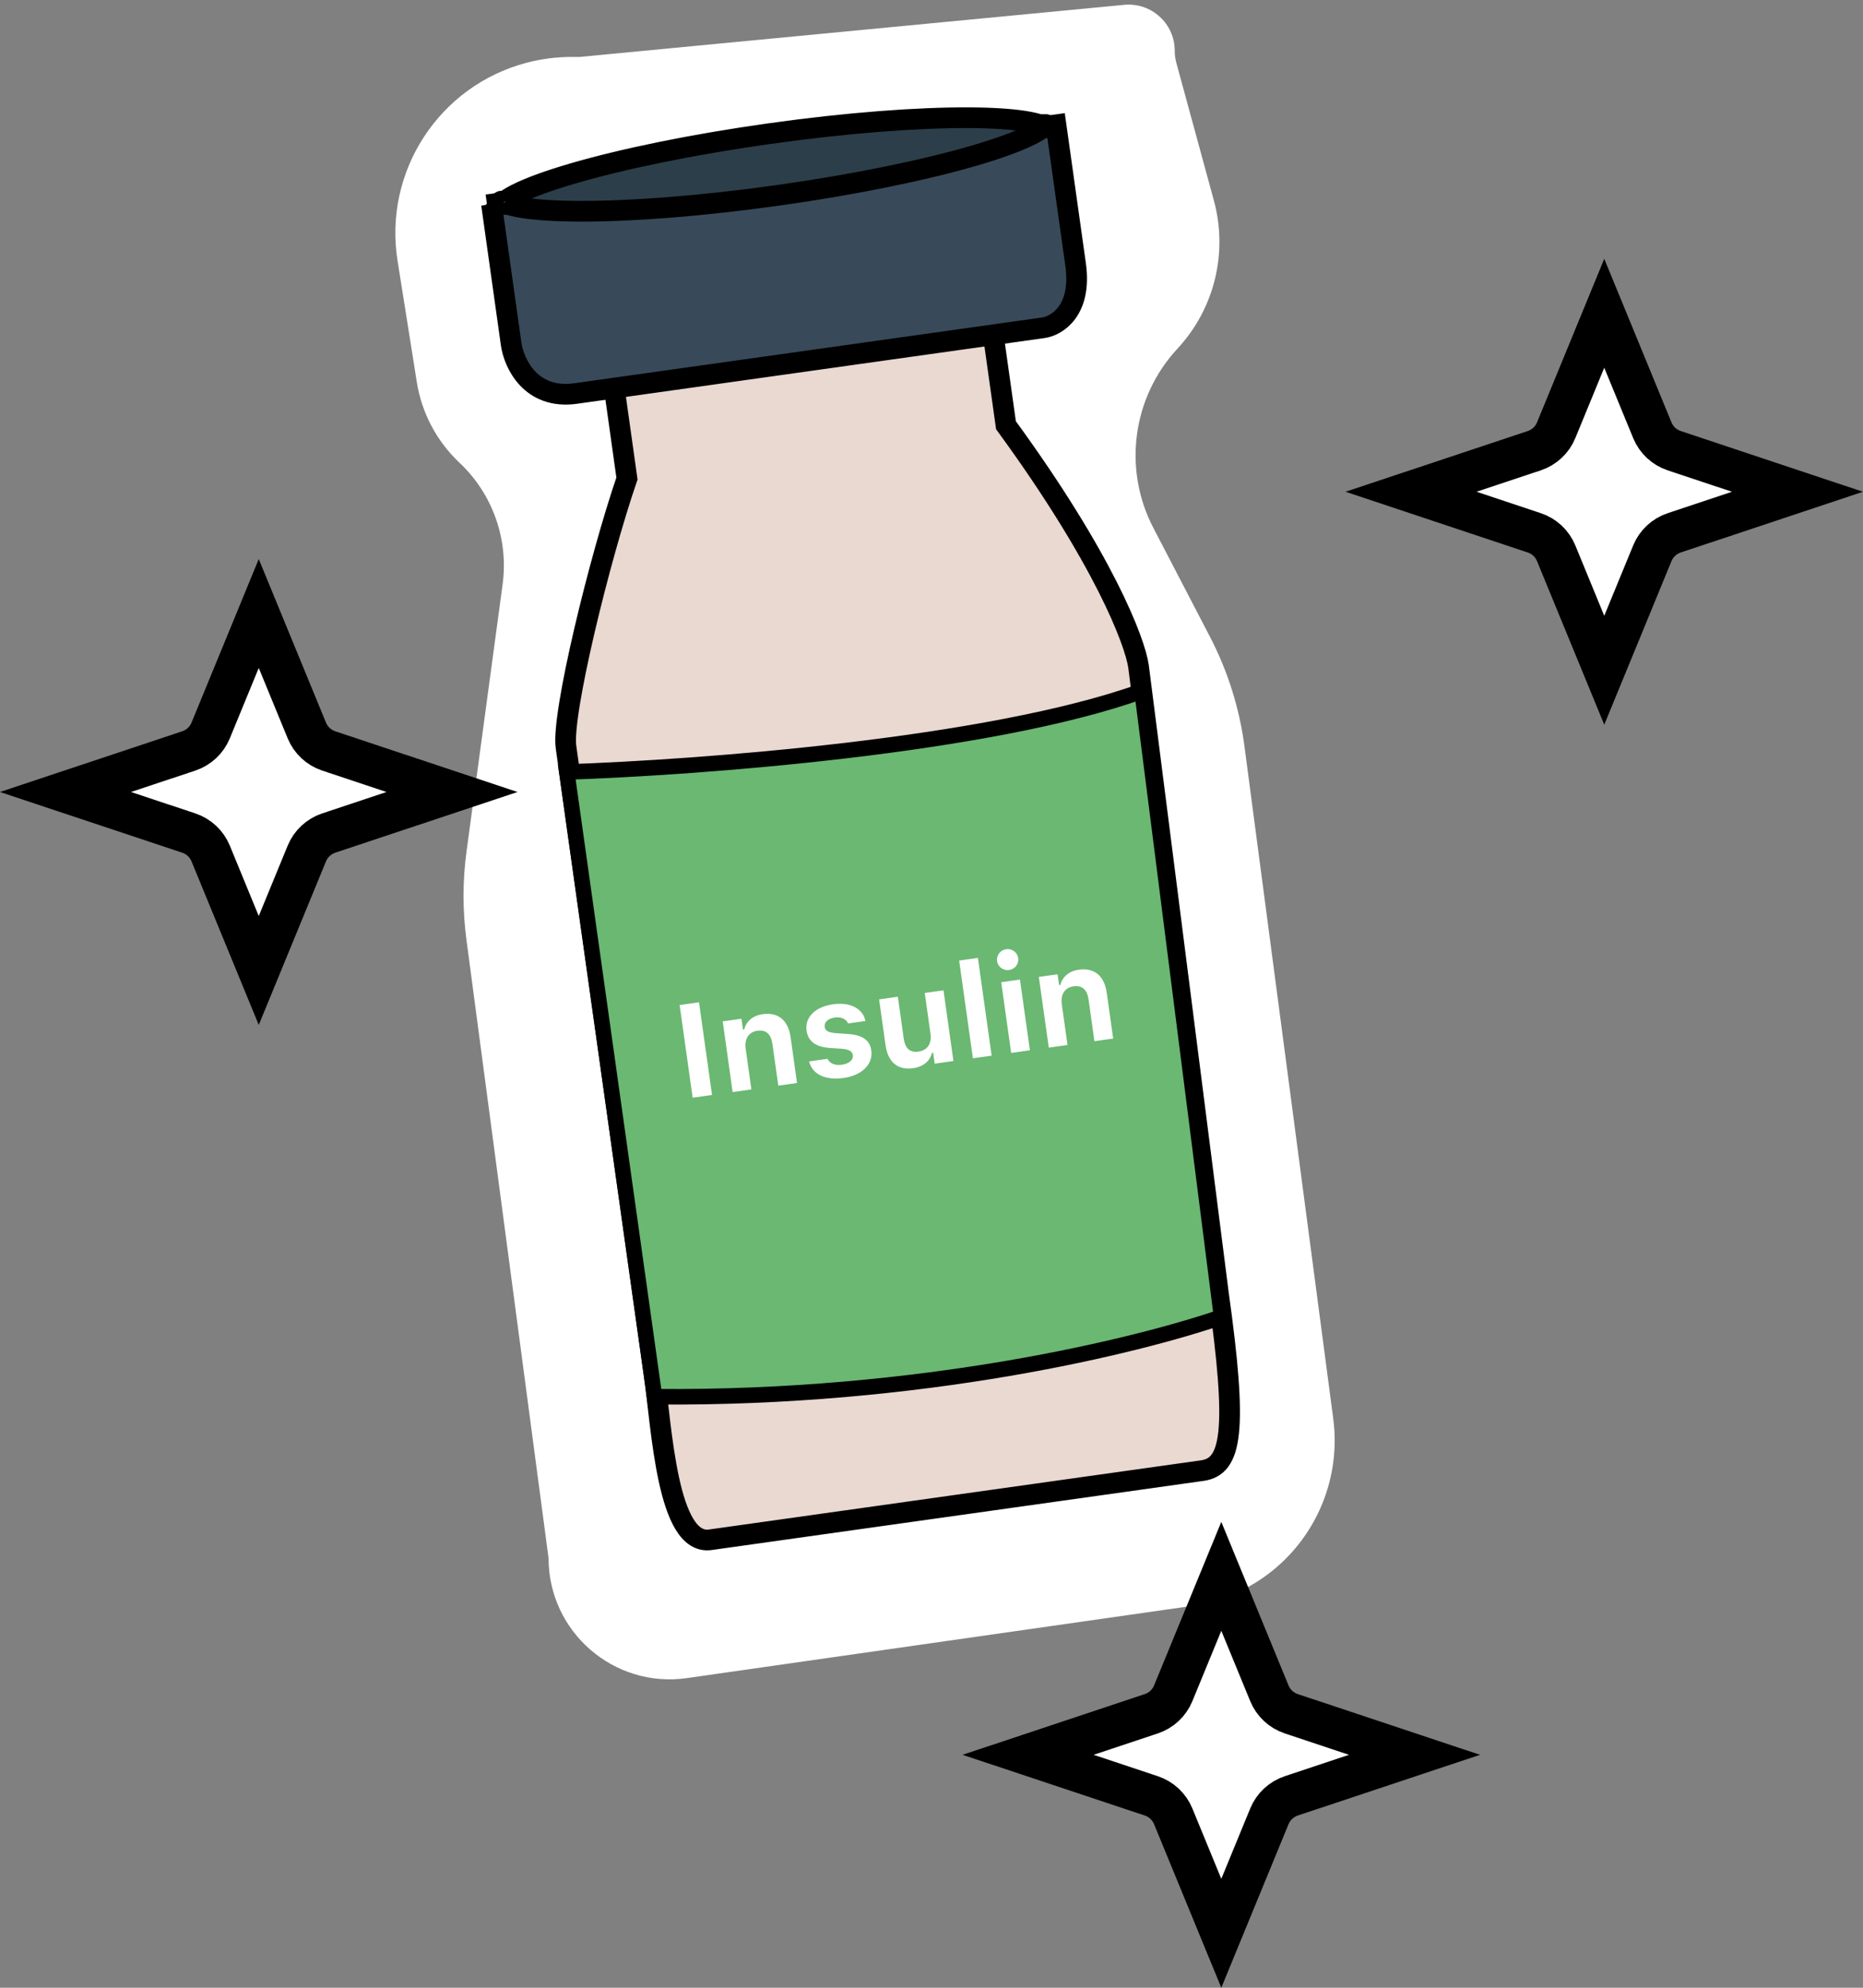 <svg width="180" height="192" viewBox="0 0 180 192" fill="none" xmlns="http://www.w3.org/2000/svg">
<rect x="0" y="0" width="180" height="192" fill="#808080" stroke="none"/>
<path d="M40.27 36.899L38.41 25.182C37.041 16.559 42.42 8.3 50.86 6.066C52.281 5.69 53.744 5.5 55.214 5.5H56L108.619 0.467C111.236 0.217 113.5 2.274 113.5 4.903C113.5 5.299 113.553 5.694 113.657 6.076L117.284 19.373C118.662 24.427 117.333 29.834 113.768 33.673C109.41 38.367 108.473 45.294 111.428 50.977L116.904 61.507C118.621 64.81 119.749 68.388 120.237 72.079L128.815 137.027C129.551 142.601 127.335 148.157 122.965 151.695C120.697 153.531 117.975 154.718 115.087 155.13L66.364 162.091C59.311 163.098 53 157.625 53 150.5L45.064 90.75C44.69 87.929 44.693 85.071 45.074 82.251L48.561 56.451C49.15 52.089 47.598 47.71 44.392 44.693C42.193 42.623 40.743 39.882 40.27 36.899Z" fill="white"/>
<path d="M60.576 46.221L59.237 36.692L95.856 31.546L97.195 41.074C106.638 53.997 109.668 61.992 110.003 64.374L117.705 124.828C119.602 138.326 119.006 141.649 116.153 142.05L68.627 148.729C64.468 149.314 63.948 138.051 63.167 132.493L54.686 72.149C54.24 68.973 57.945 53.877 60.576 46.221Z" fill="#EAD9D1" stroke="black" stroke-width="2"/>
<path d="M49.385 33.219L47.488 19.721L102.026 12.056L103.923 25.554C104.548 30 102.107 31.477 100.808 31.659L55.62 38.01C51.257 38.623 49.645 35.071 49.385 33.219Z" fill="#384A59"/>
<path d="M47.488 19.721L49.385 33.219C49.645 35.071 51.257 38.623 55.62 38.01L100.808 31.659C102.107 31.477 104.548 30 103.923 25.554L102.026 12.056L47.058 19.781" stroke="black" stroke-width="2"/>
<path d="M101.05 12.029C101.051 12.029 101.05 12.032 101.046 12.037C101.049 12.032 101.05 12.029 101.05 12.029ZM99.475 11.793C100.151 11.925 100.611 12.074 100.888 12.216C100.661 12.428 100.26 12.699 99.646 13.011C98.415 13.639 96.548 14.326 94.153 15.026C89.379 16.421 82.674 17.814 75.176 18.868C67.678 19.922 60.849 20.43 55.874 20.405C53.38 20.393 51.395 20.247 50.039 19.983C49.363 19.852 48.903 19.702 48.626 19.561C48.853 19.348 49.254 19.078 49.868 18.765C51.099 18.138 52.966 17.45 55.361 16.751C60.136 15.356 66.841 13.962 74.338 12.909C81.836 11.855 88.665 11.347 93.64 11.371C96.134 11.383 98.119 11.53 99.475 11.793ZM48.419 19.426C48.419 19.426 48.421 19.428 48.425 19.433C48.42 19.428 48.418 19.426 48.419 19.426ZM48.464 19.747C48.463 19.747 48.464 19.745 48.468 19.739C48.465 19.745 48.464 19.747 48.464 19.747ZM101.089 12.344C101.094 12.348 101.096 12.351 101.096 12.351C101.095 12.351 101.093 12.348 101.089 12.344Z" fill="#2C3E49" stroke="black" stroke-width="2"/>
<path d="M110.338 66.756C95.54 72.075 67.383 74.143 54.758 74.568L63.239 134.912C89.182 135.152 110.043 129.953 118.025 127.212L110.338 66.756Z" fill="#6AB872" stroke="black" stroke-width="1.5"/>
<path d="M66.922 106.028L65.664 97.076L67.537 96.813L68.795 105.764L66.922 106.028ZM70.786 105.484L69.827 98.655L71.638 98.4L71.786 99.455L71.898 99.439C72.104 98.657 72.715 98.097 73.689 97.96C75.209 97.746 76.158 98.562 76.388 100.193L77.008 104.61L75.197 104.865L74.634 100.857C74.499 99.896 74.03 99.443 73.174 99.563C72.337 99.681 71.912 100.354 72.042 101.278L72.598 105.23L70.786 105.484ZM81.501 104.124C79.646 104.385 78.475 103.702 78.18 102.548L78.17 102.524L79.95 102.274L79.966 102.297C80.168 102.698 80.626 102.944 81.34 102.844C82.034 102.746 82.464 102.382 82.4 101.929L82.399 101.917C82.347 101.551 82.042 101.36 81.326 101.302L80.15 101.221C78.808 101.125 78.073 100.576 77.93 99.553L77.929 99.547C77.748 98.263 78.769 97.246 80.475 97.006C82.268 96.754 83.386 97.508 83.615 98.596L83.618 98.621L81.937 98.857L81.927 98.827C81.776 98.475 81.325 98.19 80.648 98.285C80.022 98.373 79.616 98.728 79.681 99.186L79.682 99.193C79.733 99.559 80.017 99.734 80.746 99.79L81.915 99.872C83.321 99.972 84.04 100.453 84.182 101.464L84.183 101.47C84.373 102.822 83.25 103.878 81.501 104.124ZM88.237 103.177C86.705 103.393 85.787 102.573 85.558 100.948L84.938 96.531L86.749 96.276L87.311 100.278C87.447 101.245 87.884 101.696 88.74 101.576C89.633 101.45 90.032 100.781 89.902 99.856L89.348 95.911L91.159 95.657L92.119 102.486L90.308 102.741L90.16 101.686L90.048 101.702C89.842 102.49 89.211 103.04 88.237 103.177ZM93.999 102.222L92.672 92.781L94.483 92.526L95.81 101.968L93.999 102.222ZM97.501 93.696C96.942 93.775 96.414 93.394 96.336 92.835C96.256 92.271 96.659 91.759 97.217 91.68C97.775 91.602 98.297 91.984 98.376 92.549C98.455 93.107 98.059 93.618 97.501 93.696ZM97.696 101.703L96.736 94.873L98.547 94.618L99.507 101.448L97.696 101.703ZM101.331 101.192L100.371 94.362L102.182 94.107L102.331 95.162L102.442 95.146C102.649 94.365 103.259 93.804 104.233 93.667C105.753 93.454 106.703 94.269 106.932 95.901L107.553 100.317L105.741 100.572L105.178 96.565C105.043 95.603 104.574 95.15 103.718 95.271C102.881 95.388 102.457 96.061 102.587 96.986L103.142 100.937L101.331 101.192Z" fill="white"/>
<path d="M113.354 163.56L118 152.26L122.646 163.56C123.03 164.494 123.802 165.214 124.76 165.534L136.67 169.5L124.76 173.466C123.802 173.786 123.03 174.506 122.646 175.44L118 186.74L113.354 175.44C112.97 174.506 112.198 173.786 111.24 173.466L99.33 169.5L111.24 165.534C112.198 165.214 112.97 164.494 113.354 163.56Z" fill="white" stroke="black" stroke-width="4"/>
<path d="M150.354 41.56L155 30.259L159.646 41.56C160.03 42.494 160.802 43.214 161.76 43.533L173.67 47.5L161.76 51.467C160.802 51.786 160.03 52.506 159.646 53.44L155 64.74L150.354 53.44C149.97 52.506 149.198 51.786 148.24 51.467L136.33 47.5L148.24 43.533C149.198 43.214 149.97 42.494 150.354 41.56Z" fill="white" stroke="black" stroke-width="4"/>
<path d="M20.354 70.56L25 59.26L29.646 70.56C30.03 71.494 30.802 72.214 31.76 72.534L43.67 76.5L31.76 80.466C30.802 80.786 30.03 81.506 29.646 82.44L25 93.74L20.354 82.44C19.97 81.506 19.198 80.786 18.24 80.466L6.33 76.5L18.24 72.534C19.198 72.214 19.97 71.494 20.354 70.56Z" fill="white" stroke="black" stroke-width="4"/>
</svg>
